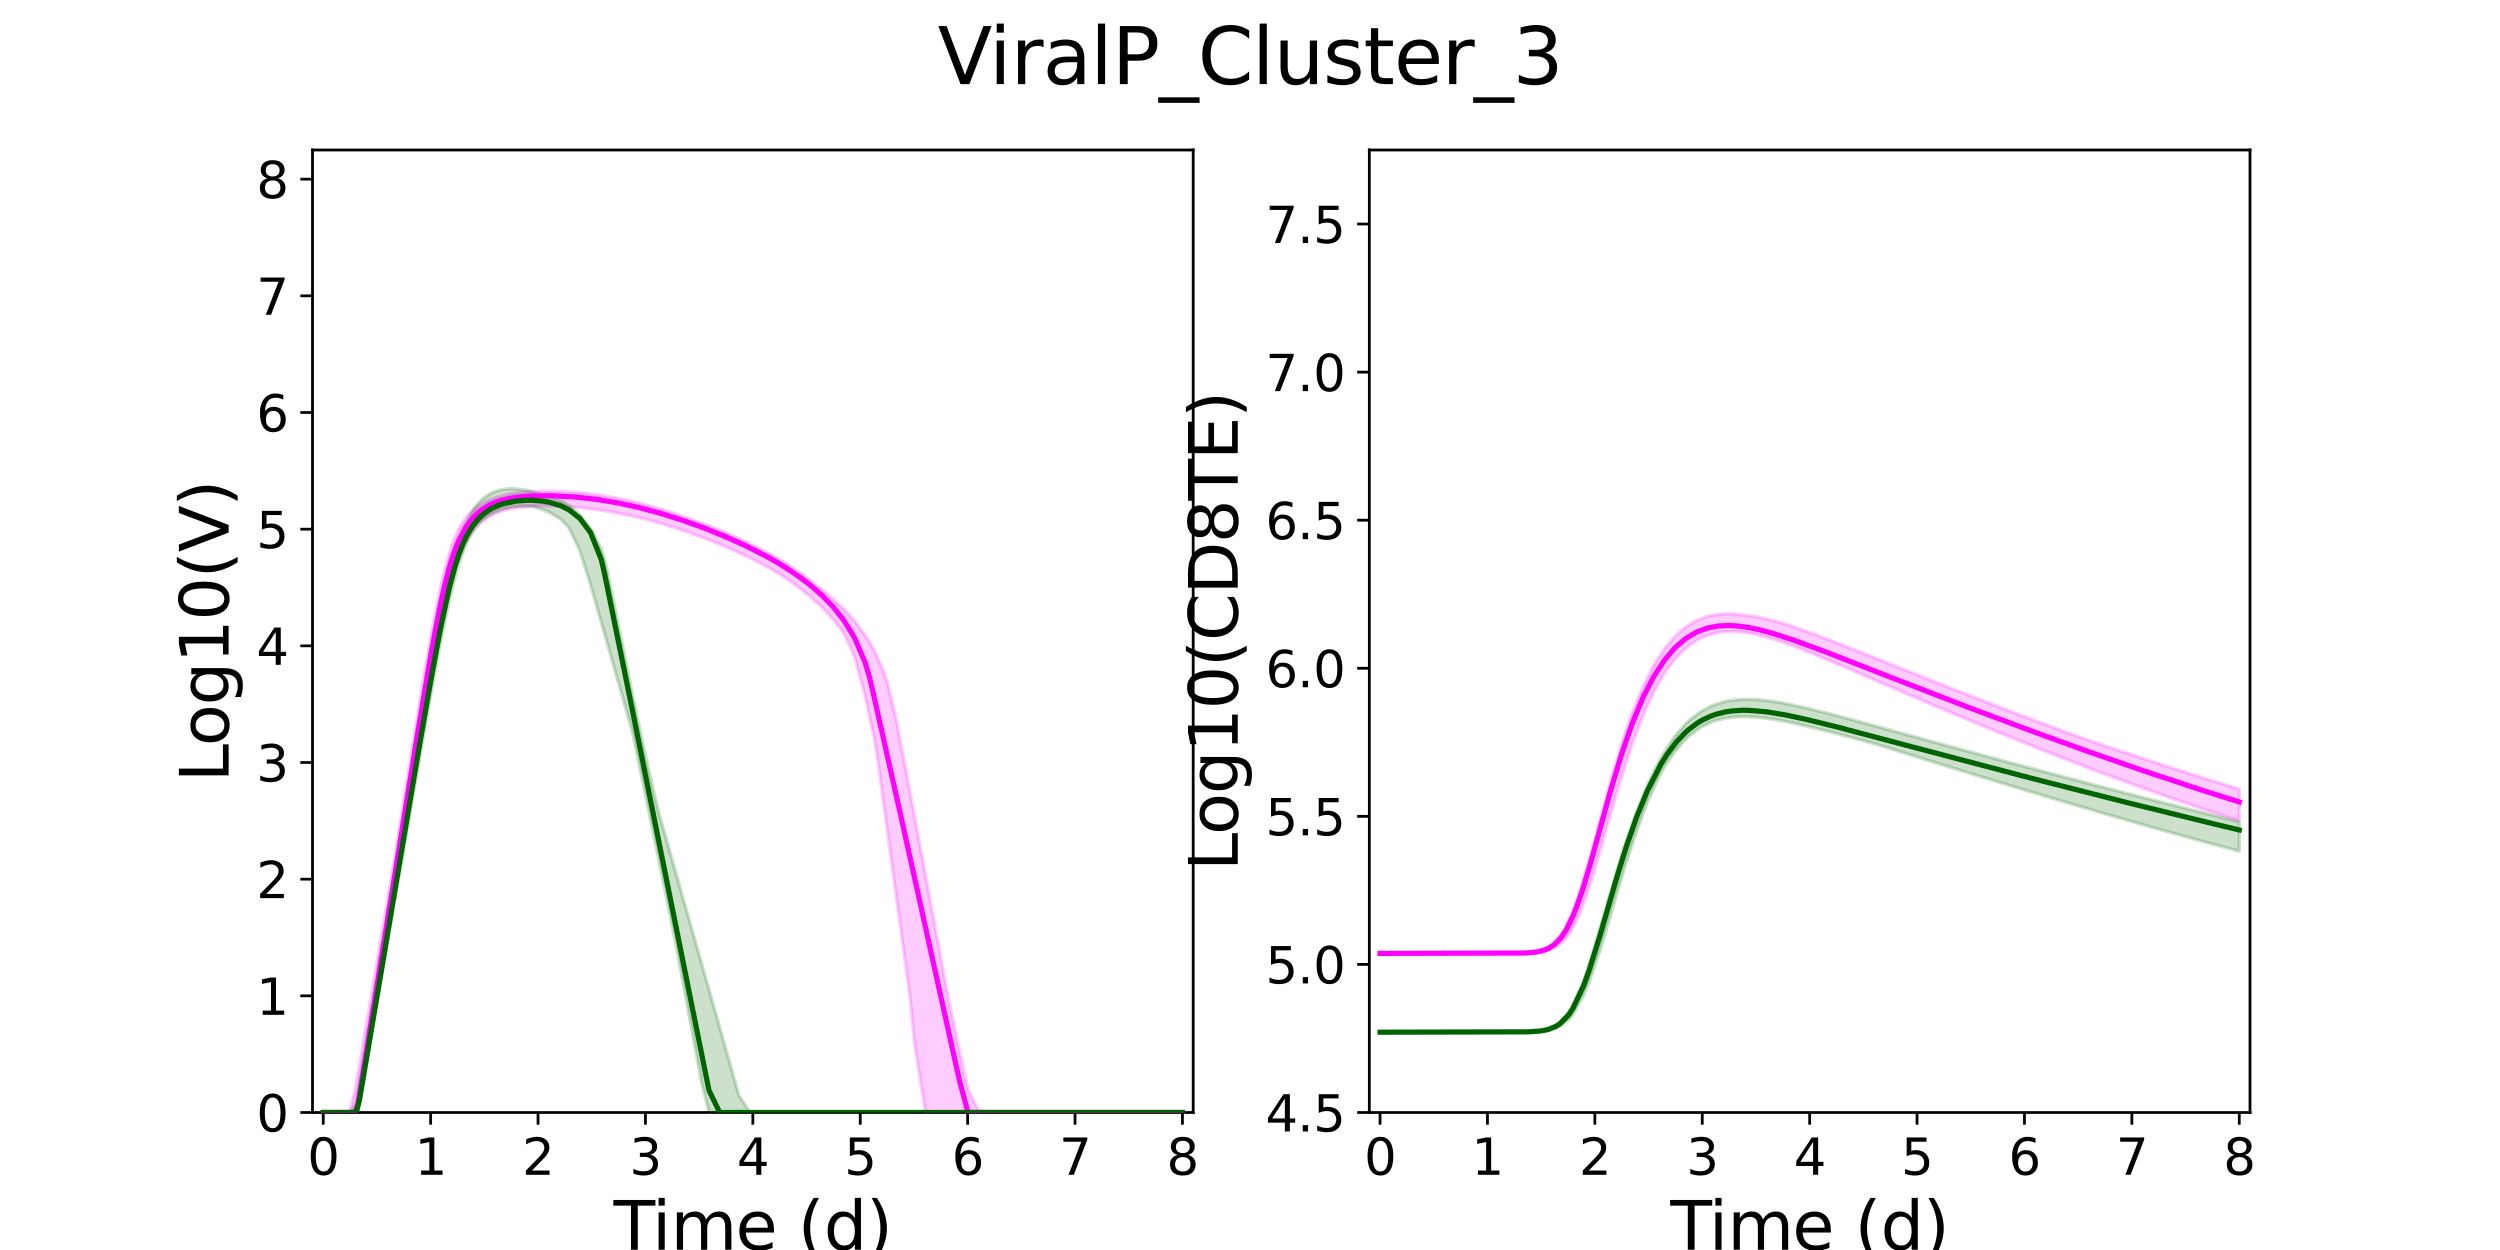 <?xml version="1.0" encoding="utf-8" standalone="no"?>
<!DOCTYPE svg PUBLIC "-//W3C//DTD SVG 1.1//EN"
  "http://www.w3.org/Graphics/SVG/1.1/DTD/svg11.dtd">
<svg xmlns:xlink="http://www.w3.org/1999/xlink" width="720pt" height="360pt" viewBox="0 0 720 360" xmlns="http://www.w3.org/2000/svg" version="1.1">
 <defs>
  <style type="text/css">*{stroke-linejoin: round; stroke-linecap: butt}</style>
 </defs>
 <g id="figure_1">
  <g id="patch_1">
   <path d="M 0 360 
L 720 360 
L 720 0 
L 0 0 
z
" style="fill: #ffffff"/>
  </g>
  <g id="axes_1">
   <g id="patch_2">
    <path d="M 90 320.4 
L 343.636 320.4 
L 343.636 43.2 
L 90 43.2 
z
" style="fill: #ffffff"/>
   </g>
   <g id="matplotlib.axis_1">
    <g id="xtick_1">
     <g id="line2d_1">
      <defs>
       <path id="m369f750adb" d="M 0 0 
L 0 3.5 
" style="stroke: #000000; stroke-width: 0.8"/>
      </defs>
      <g>
       <use xlink:href="#m369f750adb" x="93.093" y="320.4" style="stroke: #000000; stroke-width: 0.8"/>
      </g>
     </g>
     <g id="text_1">
      <!-- 0 -->
      <g transform="translate(88.512 338.342) scale(0.144 -0.144)">
       <defs>
        <path id="DejaVuSans-30" d="M 2034 4250 
Q 1547 4250 1301 3770 
Q 1056 3291 1056 2328 
Q 1056 1369 1301 889 
Q 1547 409 2034 409 
Q 2525 409 2770 889 
Q 3016 1369 3016 2328 
Q 3016 3291 2770 3770 
Q 2525 4250 2034 4250 
z
M 2034 4750 
Q 2819 4750 3233 4129 
Q 3647 3509 3647 2328 
Q 3647 1150 3233 529 
Q 2819 -91 2034 -91 
Q 1250 -91 836 529 
Q 422 1150 422 2328 
Q 422 3509 836 4129 
Q 1250 4750 2034 4750 
z
" transform="scale(0.016)"/>
       </defs>
       <use xlink:href="#DejaVuSans-30"/>
      </g>
     </g>
    </g>
    <g id="xtick_2">
     <g id="line2d_2">
      <g>
       <use xlink:href="#m369f750adb" x="124.024" y="320.4" style="stroke: #000000; stroke-width: 0.8"/>
      </g>
     </g>
     <g id="text_2">
      <!-- 1 -->
      <g transform="translate(119.443 338.342) scale(0.144 -0.144)">
       <defs>
        <path id="DejaVuSans-31" d="M 794 531 
L 1825 531 
L 1825 4091 
L 703 3866 
L 703 4441 
L 1819 4666 
L 2450 4666 
L 2450 531 
L 3481 531 
L 3481 0 
L 794 0 
L 794 531 
z
" transform="scale(0.016)"/>
       </defs>
       <use xlink:href="#DejaVuSans-31"/>
      </g>
     </g>
    </g>
    <g id="xtick_3">
     <g id="line2d_3">
      <g>
       <use xlink:href="#m369f750adb" x="154.956" y="320.4" style="stroke: #000000; stroke-width: 0.8"/>
      </g>
     </g>
     <g id="text_3">
      <!-- 2 -->
      <g transform="translate(150.375 338.342) scale(0.144 -0.144)">
       <defs>
        <path id="DejaVuSans-32" d="M 1228 531 
L 3431 531 
L 3431 0 
L 469 0 
L 469 531 
Q 828 903 1448 1529 
Q 2069 2156 2228 2338 
Q 2531 2678 2651 2914 
Q 2772 3150 2772 3378 
Q 2772 3750 2511 3984 
Q 2250 4219 1831 4219 
Q 1534 4219 1204 4116 
Q 875 4013 500 3803 
L 500 4441 
Q 881 4594 1212 4672 
Q 1544 4750 1819 4750 
Q 2544 4750 2975 4387 
Q 3406 4025 3406 3419 
Q 3406 3131 3298 2873 
Q 3191 2616 2906 2266 
Q 2828 2175 2409 1742 
Q 1991 1309 1228 531 
z
" transform="scale(0.016)"/>
       </defs>
       <use xlink:href="#DejaVuSans-32"/>
      </g>
     </g>
    </g>
    <g id="xtick_4">
     <g id="line2d_4">
      <g>
       <use xlink:href="#m369f750adb" x="185.887" y="320.4" style="stroke: #000000; stroke-width: 0.8"/>
      </g>
     </g>
     <g id="text_4">
      <!-- 3 -->
      <g transform="translate(181.306 338.342) scale(0.144 -0.144)">
       <defs>
        <path id="DejaVuSans-33" d="M 2597 2516 
Q 3050 2419 3304 2112 
Q 3559 1806 3559 1356 
Q 3559 666 3084 287 
Q 2609 -91 1734 -91 
Q 1441 -91 1130 -33 
Q 819 25 488 141 
L 488 750 
Q 750 597 1062 519 
Q 1375 441 1716 441 
Q 2309 441 2620 675 
Q 2931 909 2931 1356 
Q 2931 1769 2642 2001 
Q 2353 2234 1838 2234 
L 1294 2234 
L 1294 2753 
L 1863 2753 
Q 2328 2753 2575 2939 
Q 2822 3125 2822 3475 
Q 2822 3834 2567 4026 
Q 2313 4219 1838 4219 
Q 1578 4219 1281 4162 
Q 984 4106 628 3988 
L 628 4550 
Q 988 4650 1302 4700 
Q 1616 4750 1894 4750 
Q 2613 4750 3031 4423 
Q 3450 4097 3450 3541 
Q 3450 3153 3228 2886 
Q 3006 2619 2597 2516 
z
" transform="scale(0.016)"/>
       </defs>
       <use xlink:href="#DejaVuSans-33"/>
      </g>
     </g>
    </g>
    <g id="xtick_5">
     <g id="line2d_5">
      <g>
       <use xlink:href="#m369f750adb" x="216.818" y="320.4" style="stroke: #000000; stroke-width: 0.8"/>
      </g>
     </g>
     <g id="text_5">
      <!-- 4 -->
      <g transform="translate(212.237 338.342) scale(0.144 -0.144)">
       <defs>
        <path id="DejaVuSans-34" d="M 2419 4116 
L 825 1625 
L 2419 1625 
L 2419 4116 
z
M 2253 4666 
L 3047 4666 
L 3047 1625 
L 3713 1625 
L 3713 1100 
L 3047 1100 
L 3047 0 
L 2419 0 
L 2419 1100 
L 313 1100 
L 313 1709 
L 2253 4666 
z
" transform="scale(0.016)"/>
       </defs>
       <use xlink:href="#DejaVuSans-34"/>
      </g>
     </g>
    </g>
    <g id="xtick_6">
     <g id="line2d_6">
      <g>
       <use xlink:href="#m369f750adb" x="247.749" y="320.4" style="stroke: #000000; stroke-width: 0.8"/>
      </g>
     </g>
     <g id="text_6">
      <!-- 5 -->
      <g transform="translate(243.168 338.342) scale(0.144 -0.144)">
       <defs>
        <path id="DejaVuSans-35" d="M 691 4666 
L 3169 4666 
L 3169 4134 
L 1269 4134 
L 1269 2991 
Q 1406 3038 1543 3061 
Q 1681 3084 1819 3084 
Q 2600 3084 3056 2656 
Q 3513 2228 3513 1497 
Q 3513 744 3044 326 
Q 2575 -91 1722 -91 
Q 1428 -91 1123 -41 
Q 819 9 494 109 
L 494 744 
Q 775 591 1075 516 
Q 1375 441 1709 441 
Q 2250 441 2565 725 
Q 2881 1009 2881 1497 
Q 2881 1984 2565 2268 
Q 2250 2553 1709 2553 
Q 1456 2553 1204 2497 
Q 953 2441 691 2322 
L 691 4666 
z
" transform="scale(0.016)"/>
       </defs>
       <use xlink:href="#DejaVuSans-35"/>
      </g>
     </g>
    </g>
    <g id="xtick_7">
     <g id="line2d_7">
      <g>
       <use xlink:href="#m369f750adb" x="278.681" y="320.4" style="stroke: #000000; stroke-width: 0.8"/>
      </g>
     </g>
     <g id="text_7">
      <!-- 6 -->
      <g transform="translate(274.1 338.342) scale(0.144 -0.144)">
       <defs>
        <path id="DejaVuSans-36" d="M 2113 2584 
Q 1688 2584 1439 2293 
Q 1191 2003 1191 1497 
Q 1191 994 1439 701 
Q 1688 409 2113 409 
Q 2538 409 2786 701 
Q 3034 994 3034 1497 
Q 3034 2003 2786 2293 
Q 2538 2584 2113 2584 
z
M 3366 4563 
L 3366 3988 
Q 3128 4100 2886 4159 
Q 2644 4219 2406 4219 
Q 1781 4219 1451 3797 
Q 1122 3375 1075 2522 
Q 1259 2794 1537 2939 
Q 1816 3084 2150 3084 
Q 2853 3084 3261 2657 
Q 3669 2231 3669 1497 
Q 3669 778 3244 343 
Q 2819 -91 2113 -91 
Q 1303 -91 875 529 
Q 447 1150 447 2328 
Q 447 3434 972 4092 
Q 1497 4750 2381 4750 
Q 2619 4750 2861 4703 
Q 3103 4656 3366 4563 
z
" transform="scale(0.016)"/>
       </defs>
       <use xlink:href="#DejaVuSans-36"/>
      </g>
     </g>
    </g>
    <g id="xtick_8">
     <g id="line2d_8">
      <g>
       <use xlink:href="#m369f750adb" x="309.612" y="320.4" style="stroke: #000000; stroke-width: 0.8"/>
      </g>
     </g>
     <g id="text_8">
      <!-- 7 -->
      <g transform="translate(305.031 338.342) scale(0.144 -0.144)">
       <defs>
        <path id="DejaVuSans-37" d="M 525 4666 
L 3525 4666 
L 3525 4397 
L 1831 0 
L 1172 0 
L 2766 4134 
L 525 4134 
L 525 4666 
z
" transform="scale(0.016)"/>
       </defs>
       <use xlink:href="#DejaVuSans-37"/>
      </g>
     </g>
    </g>
    <g id="xtick_9">
     <g id="line2d_9">
      <g>
       <use xlink:href="#m369f750adb" x="340.543" y="320.4" style="stroke: #000000; stroke-width: 0.8"/>
      </g>
     </g>
     <g id="text_9">
      <!-- 8 -->
      <g transform="translate(335.962 338.342) scale(0.144 -0.144)">
       <defs>
        <path id="DejaVuSans-38" d="M 2034 2216 
Q 1584 2216 1326 1975 
Q 1069 1734 1069 1313 
Q 1069 891 1326 650 
Q 1584 409 2034 409 
Q 2484 409 2743 651 
Q 3003 894 3003 1313 
Q 3003 1734 2745 1975 
Q 2488 2216 2034 2216 
z
M 1403 2484 
Q 997 2584 770 2862 
Q 544 3141 544 3541 
Q 544 4100 942 4425 
Q 1341 4750 2034 4750 
Q 2731 4750 3128 4425 
Q 3525 4100 3525 3541 
Q 3525 3141 3298 2862 
Q 3072 2584 2669 2484 
Q 3125 2378 3379 2068 
Q 3634 1759 3634 1313 
Q 3634 634 3220 271 
Q 2806 -91 2034 -91 
Q 1263 -91 848 271 
Q 434 634 434 1313 
Q 434 1759 690 2068 
Q 947 2378 1403 2484 
z
M 1172 3481 
Q 1172 3119 1398 2916 
Q 1625 2713 2034 2713 
Q 2441 2713 2670 2916 
Q 2900 3119 2900 3481 
Q 2900 3844 2670 4047 
Q 2441 4250 2034 4250 
Q 1625 4250 1398 4047 
Q 1172 3844 1172 3481 
z
" transform="scale(0.016)"/>
       </defs>
       <use xlink:href="#DejaVuSans-38"/>
      </g>
     </g>
    </g>
    <g id="text_10">
     <!-- Time (d) -->
     <g transform="translate(176.693 359.925) scale(0.192 -0.192)">
      <defs>
       <path id="DejaVuSans-54" d="M -19 4666 
L 3928 4666 
L 3928 4134 
L 2272 4134 
L 2272 0 
L 1638 0 
L 1638 4134 
L -19 4134 
L -19 4666 
z
" transform="scale(0.016)"/>
       <path id="DejaVuSans-69" d="M 603 3500 
L 1178 3500 
L 1178 0 
L 603 0 
L 603 3500 
z
M 603 4863 
L 1178 4863 
L 1178 4134 
L 603 4134 
L 603 4863 
z
" transform="scale(0.016)"/>
       <path id="DejaVuSans-6d" d="M 3328 2828 
Q 3544 3216 3844 3400 
Q 4144 3584 4550 3584 
Q 5097 3584 5394 3201 
Q 5691 2819 5691 2113 
L 5691 0 
L 5113 0 
L 5113 2094 
Q 5113 2597 4934 2840 
Q 4756 3084 4391 3084 
Q 3944 3084 3684 2787 
Q 3425 2491 3425 1978 
L 3425 0 
L 2847 0 
L 2847 2094 
Q 2847 2600 2669 2842 
Q 2491 3084 2119 3084 
Q 1678 3084 1418 2786 
Q 1159 2488 1159 1978 
L 1159 0 
L 581 0 
L 581 3500 
L 1159 3500 
L 1159 2956 
Q 1356 3278 1631 3431 
Q 1906 3584 2284 3584 
Q 2666 3584 2933 3390 
Q 3200 3197 3328 2828 
z
" transform="scale(0.016)"/>
       <path id="DejaVuSans-65" d="M 3597 1894 
L 3597 1613 
L 953 1613 
Q 991 1019 1311 708 
Q 1631 397 2203 397 
Q 2534 397 2845 478 
Q 3156 559 3463 722 
L 3463 178 
Q 3153 47 2828 -22 
Q 2503 -91 2169 -91 
Q 1331 -91 842 396 
Q 353 884 353 1716 
Q 353 2575 817 3079 
Q 1281 3584 2069 3584 
Q 2775 3584 3186 3129 
Q 3597 2675 3597 1894 
z
M 3022 2063 
Q 3016 2534 2758 2815 
Q 2500 3097 2075 3097 
Q 1594 3097 1305 2825 
Q 1016 2553 972 2059 
L 3022 2063 
z
" transform="scale(0.016)"/>
       <path id="DejaVuSans-20" transform="scale(0.016)"/>
       <path id="DejaVuSans-28" d="M 1984 4856 
Q 1566 4138 1362 3434 
Q 1159 2731 1159 2009 
Q 1159 1288 1364 580 
Q 1569 -128 1984 -844 
L 1484 -844 
Q 1016 -109 783 600 
Q 550 1309 550 2009 
Q 550 2706 781 3412 
Q 1013 4119 1484 4856 
L 1984 4856 
z
" transform="scale(0.016)"/>
       <path id="DejaVuSans-64" d="M 2906 2969 
L 2906 4863 
L 3481 4863 
L 3481 0 
L 2906 0 
L 2906 525 
Q 2725 213 2448 61 
Q 2172 -91 1784 -91 
Q 1150 -91 751 415 
Q 353 922 353 1747 
Q 353 2572 751 3078 
Q 1150 3584 1784 3584 
Q 2172 3584 2448 3432 
Q 2725 3281 2906 2969 
z
M 947 1747 
Q 947 1113 1208 752 
Q 1469 391 1925 391 
Q 2381 391 2643 752 
Q 2906 1113 2906 1747 
Q 2906 2381 2643 2742 
Q 2381 3103 1925 3103 
Q 1469 3103 1208 2742 
Q 947 2381 947 1747 
z
" transform="scale(0.016)"/>
       <path id="DejaVuSans-29" d="M 513 4856 
L 1013 4856 
Q 1481 4119 1714 3412 
Q 1947 2706 1947 2009 
Q 1947 1309 1714 600 
Q 1481 -109 1013 -844 
L 513 -844 
Q 928 -128 1133 580 
Q 1338 1288 1338 2009 
Q 1338 2731 1133 3434 
Q 928 4138 513 4856 
z
" transform="scale(0.016)"/>
      </defs>
      <use xlink:href="#DejaVuSans-54"/>
      <use xlink:href="#DejaVuSans-69" x="57.959"/>
      <use xlink:href="#DejaVuSans-6d" x="85.742"/>
      <use xlink:href="#DejaVuSans-65" x="183.154"/>
      <use xlink:href="#DejaVuSans-20" x="244.678"/>
      <use xlink:href="#DejaVuSans-28" x="276.465"/>
      <use xlink:href="#DejaVuSans-64" x="315.479"/>
      <use xlink:href="#DejaVuSans-29" x="378.955"/>
     </g>
    </g>
   </g>
   <g id="matplotlib.axis_2">
    <g id="ytick_1">
     <g id="line2d_10">
      <defs>
       <path id="mca85842321" d="M 0 0 
L -3.5 0 
" style="stroke: #000000; stroke-width: 0.8"/>
      </defs>
      <g>
       <use xlink:href="#mca85842321" x="90" y="320.4" style="stroke: #000000; stroke-width: 0.8"/>
      </g>
     </g>
     <g id="text_11">
      <!-- 0 -->
      <g transform="translate(73.838 325.871) scale(0.144 -0.144)">
       <use xlink:href="#DejaVuSans-30"/>
      </g>
     </g>
    </g>
    <g id="ytick_2">
     <g id="line2d_11">
      <g>
       <use xlink:href="#mca85842321" x="90" y="286.8" style="stroke: #000000; stroke-width: 0.8"/>
      </g>
     </g>
     <g id="text_12">
      <!-- 1 -->
      <g transform="translate(73.838 292.271) scale(0.144 -0.144)">
       <use xlink:href="#DejaVuSans-31"/>
      </g>
     </g>
    </g>
    <g id="ytick_3">
     <g id="line2d_12">
      <g>
       <use xlink:href="#mca85842321" x="90" y="253.2" style="stroke: #000000; stroke-width: 0.8"/>
      </g>
     </g>
     <g id="text_13">
      <!-- 2 -->
      <g transform="translate(73.838 258.671) scale(0.144 -0.144)">
       <use xlink:href="#DejaVuSans-32"/>
      </g>
     </g>
    </g>
    <g id="ytick_4">
     <g id="line2d_13">
      <g>
       <use xlink:href="#mca85842321" x="90" y="219.6" style="stroke: #000000; stroke-width: 0.8"/>
      </g>
     </g>
     <g id="text_14">
      <!-- 3 -->
      <g transform="translate(73.838 225.071) scale(0.144 -0.144)">
       <use xlink:href="#DejaVuSans-33"/>
      </g>
     </g>
    </g>
    <g id="ytick_5">
     <g id="line2d_14">
      <g>
       <use xlink:href="#mca85842321" x="90" y="186" style="stroke: #000000; stroke-width: 0.8"/>
      </g>
     </g>
     <g id="text_15">
      <!-- 4 -->
      <g transform="translate(73.838 191.471) scale(0.144 -0.144)">
       <use xlink:href="#DejaVuSans-34"/>
      </g>
     </g>
    </g>
    <g id="ytick_6">
     <g id="line2d_15">
      <g>
       <use xlink:href="#mca85842321" x="90" y="152.4" style="stroke: #000000; stroke-width: 0.8"/>
      </g>
     </g>
     <g id="text_16">
      <!-- 5 -->
      <g transform="translate(73.838 157.871) scale(0.144 -0.144)">
       <use xlink:href="#DejaVuSans-35"/>
      </g>
     </g>
    </g>
    <g id="ytick_7">
     <g id="line2d_16">
      <g>
       <use xlink:href="#mca85842321" x="90" y="118.8" style="stroke: #000000; stroke-width: 0.8"/>
      </g>
     </g>
     <g id="text_17">
      <!-- 6 -->
      <g transform="translate(73.838 124.271) scale(0.144 -0.144)">
       <use xlink:href="#DejaVuSans-36"/>
      </g>
     </g>
    </g>
    <g id="ytick_8">
     <g id="line2d_17">
      <g>
       <use xlink:href="#mca85842321" x="90" y="85.2" style="stroke: #000000; stroke-width: 0.8"/>
      </g>
     </g>
     <g id="text_18">
      <!-- 7 -->
      <g transform="translate(73.838 90.671) scale(0.144 -0.144)">
       <use xlink:href="#DejaVuSans-37"/>
      </g>
     </g>
    </g>
    <g id="ytick_9">
     <g id="line2d_18">
      <g>
       <use xlink:href="#mca85842321" x="90" y="51.6" style="stroke: #000000; stroke-width: 0.8"/>
      </g>
     </g>
     <g id="text_19">
      <!-- 8 -->
      <g transform="translate(73.838 57.071) scale(0.144 -0.144)">
       <use xlink:href="#DejaVuSans-38"/>
      </g>
     </g>
    </g>
    <g id="text_20">
     <!-- Log10(V) -->
     <g transform="translate(65.845 225.224) rotate(-90) scale(0.192 -0.192)">
      <defs>
       <path id="DejaVuSans-4c" d="M 628 4666 
L 1259 4666 
L 1259 531 
L 3531 531 
L 3531 0 
L 628 0 
L 628 4666 
z
" transform="scale(0.016)"/>
       <path id="DejaVuSans-6f" d="M 1959 3097 
Q 1497 3097 1228 2736 
Q 959 2375 959 1747 
Q 959 1119 1226 758 
Q 1494 397 1959 397 
Q 2419 397 2687 759 
Q 2956 1122 2956 1747 
Q 2956 2369 2687 2733 
Q 2419 3097 1959 3097 
z
M 1959 3584 
Q 2709 3584 3137 3096 
Q 3566 2609 3566 1747 
Q 3566 888 3137 398 
Q 2709 -91 1959 -91 
Q 1206 -91 779 398 
Q 353 888 353 1747 
Q 353 2609 779 3096 
Q 1206 3584 1959 3584 
z
" transform="scale(0.016)"/>
       <path id="DejaVuSans-67" d="M 2906 1791 
Q 2906 2416 2648 2759 
Q 2391 3103 1925 3103 
Q 1463 3103 1205 2759 
Q 947 2416 947 1791 
Q 947 1169 1205 825 
Q 1463 481 1925 481 
Q 2391 481 2648 825 
Q 2906 1169 2906 1791 
z
M 3481 434 
Q 3481 -459 3084 -895 
Q 2688 -1331 1869 -1331 
Q 1566 -1331 1297 -1286 
Q 1028 -1241 775 -1147 
L 775 -588 
Q 1028 -725 1275 -790 
Q 1522 -856 1778 -856 
Q 2344 -856 2625 -561 
Q 2906 -266 2906 331 
L 2906 616 
Q 2728 306 2450 153 
Q 2172 0 1784 0 
Q 1141 0 747 490 
Q 353 981 353 1791 
Q 353 2603 747 3093 
Q 1141 3584 1784 3584 
Q 2172 3584 2450 3431 
Q 2728 3278 2906 2969 
L 2906 3500 
L 3481 3500 
L 3481 434 
z
" transform="scale(0.016)"/>
       <path id="DejaVuSans-56" d="M 1831 0 
L 50 4666 
L 709 4666 
L 2188 738 
L 3669 4666 
L 4325 4666 
L 2547 0 
L 1831 0 
z
" transform="scale(0.016)"/>
      </defs>
      <use xlink:href="#DejaVuSans-4c"/>
      <use xlink:href="#DejaVuSans-6f" x="53.963"/>
      <use xlink:href="#DejaVuSans-67" x="115.145"/>
      <use xlink:href="#DejaVuSans-31" x="178.621"/>
      <use xlink:href="#DejaVuSans-30" x="242.244"/>
      <use xlink:href="#DejaVuSans-28" x="305.867"/>
      <use xlink:href="#DejaVuSans-56" x="344.881"/>
      <use xlink:href="#DejaVuSans-29" x="413.289"/>
     </g>
    </g>
   </g>
   <g id="patch_3">
    <path d="M 90 320.4 
L 90 43.2 
" style="fill: none; stroke: #000000; stroke-width: 0.8; stroke-linejoin: miter; stroke-linecap: square"/>
   </g>
   <g id="patch_4">
    <path d="M 343.636 320.4 
L 343.636 43.2 
" style="fill: none; stroke: #000000; stroke-width: 0.8; stroke-linejoin: miter; stroke-linecap: square"/>
   </g>
   <g id="patch_5">
    <path d="M 90 320.4 
L 343.636 320.4 
" style="fill: none; stroke: #000000; stroke-width: 0.8; stroke-linejoin: miter; stroke-linecap: square"/>
   </g>
   <g id="patch_6">
    <path d="M 90 43.2 
L 343.636 43.2 
" style="fill: none; stroke: #000000; stroke-width: 0.8; stroke-linejoin: miter; stroke-linecap: square"/>
   </g>
   <g id="PolyCollection_1">
    <defs>
     <path id="m12039acd4e" d="M 93.093 -39.6 
L 93.093 -39.6 
L 93.099 -39.6 
L 93.156 -39.6 
L 93.732 -39.6 
L 94.12 -39.6 
L 95.331 -39.6 
L 95.924 -39.6 
L 97.588 -39.6 
L 98.288 -39.6 
L 99.783 -39.6 
L 100.602 -39.6 
L 102.16 -39.6 
L 103.06 -40.514 
L 104.56 -48.226 
L 105.523 -53.958 
L 106.997 -62.766 
L 107.996 -68.713 
L 109.429 -77.267 
L 110.447 -83.335 
L 112.005 -92.642 
L 112.989 -98.518 
L 114.314 -106.401 
L 115.331 -112.45 
L 116.763 -120.967 
L 117.768 -126.94 
L 119.11 -134.873 
L 120.134 -140.916 
L 121.579 -149.364 
L 122.602 -155.311 
L 124.167 -164.158 
L 125.188 -169.833 
L 126.585 -177.123 
L 127.645 -182.39 
L 129.152 -188.974 
L 130.258 -193.348 
L 131.403 -197.143 
L 132.338 -199.751 
L 133.272 -202.022 
L 134.047 -203.628 
L 134.823 -205.048 
L 135.598 -206.266 
L 136.373 -207.328 
L 137.148 -208.243 
L 137.387 -208.492 
L 137.857 -208.98 
L 138.477 -209.545 
L 139.409 -210.3 
L 140.4 -210.972 
L 141.797 -211.746 
L 143.193 -212.343 
L 144.965 -212.959 
L 146.736 -213.384 
L 148.899 -213.775 
L 151.2 -214.035 
L 153.689 -214.201 
L 156.566 -214.278 
L 159.49 -214.241 
L 162.583 -214.122 
L 165.677 -213.91 
L 168.77 -213.617 
L 171.863 -213.239 
L 174.956 -212.775 
L 178.049 -212.226 
L 181.142 -211.592 
L 184.235 -210.876 
L 187.328 -210.082 
L 190.422 -209.212 
L 193.515 -208.271 
L 196.608 -207.261 
L 199.701 -206.183 
L 202.794 -205.038 
L 205.887 -203.824 
L 208.98 -202.539 
L 212.073 -201.176 
L 215.167 -199.729 
L 218.26 -198.186 
L 221.353 -196.531 
L 224.446 -194.747 
L 227.539 -192.672 
L 230.632 -190.397 
L 233.725 -187.872 
L 236.818 -185.021 
L 239.912 -181.731 
L 243.005 -177.718 
L 246.098 -170.969 
L 249.191 -159.428 
L 249.81 -156.522 
L 250.428 -153.619 
L 250.789 -151.932 
L 250.822 -151.775 
L 250.836 -151.712 
L 250.862 -151.587 
L 250.866 -151.571 
L 250.872 -151.54 
L 250.873 -151.538 
L 250.874 -151.533 
L 250.876 -151.523 
L 250.876 -151.522 
L 250.877 -151.518 
L 250.877 -151.518 
L 250.877 -151.517 
L 250.878 -151.515 
L 250.878 -151.515 
L 250.878 -151.514 
L 250.878 -151.513 
L 250.878 -151.513 
L 250.878 -151.512 
L 250.878 -151.512 
L 250.879 -151.511 
L 250.881 -151.499 
L 250.907 -151.379 
L 251.162 -150.166 
L 252.093 -145.734 
L 252.682 -141.912 
L 254.535 -128.369 
L 255.45 -121.542 
L 258.104 -102.049 
L 259.287 -93.498 
L 262.037 -73.181 
L 263.468 -59.19 
L 266.561 -39.6 
L 268.196 -39.6 
L 271.289 -39.6 
L 273.199 -39.6 
L 276.292 -39.6 
L 278.788 -39.6 
L 281.881 -39.6 
L 284.974 -39.6 
L 288.067 -39.6 
L 291.16 -39.6 
L 294.253 -39.6 
L 297.347 -39.6 
L 300.44 -39.6 
L 303.533 -39.6 
L 306.626 -39.6 
L 309.719 -39.6 
L 312.812 -39.6 
L 315.905 -39.6 
L 318.998 -39.6 
L 322.092 -39.6 
L 325.185 -39.6 
L 328.278 -39.6 
L 331.371 -39.6 
L 334.464 -39.6 
L 337.557 -39.6 
L 340.543 -39.6 
L 340.543 -39.6 
L 340.543 -39.6 
L 337.557 -39.6 
L 334.464 -39.6 
L 331.371 -39.6 
L 328.278 -39.6 
L 325.185 -39.6 
L 322.092 -39.6 
L 318.998 -39.6 
L 315.905 -39.6 
L 312.812 -39.6 
L 309.719 -39.6 
L 306.626 -39.6 
L 303.533 -39.6 
L 300.44 -39.6 
L 297.347 -39.6 
L 294.253 -39.6 
L 291.16 -39.6 
L 288.067 -39.6 
L 284.974 -39.6 
L 281.881 -40.085 
L 278.788 -46.226 
L 276.292 -57.523 
L 273.199 -71.953 
L 271.289 -82.304 
L 268.196 -99.016 
L 266.561 -107.825 
L 263.468 -124.402 
L 262.037 -132.044 
L 259.287 -146.633 
L 258.104 -152.852 
L 255.45 -163.784 
L 254.535 -166.519 
L 252.682 -170.651 
L 252.093 -171.91 
L 251.162 -173.856 
L 250.907 -174.258 
L 250.881 -174.312 
L 250.879 -174.318 
L 250.878 -174.318 
L 250.878 -174.319 
L 250.878 -174.319 
L 250.878 -174.319 
L 250.878 -174.319 
L 250.878 -174.32 
L 250.878 -174.32 
L 250.877 -174.321 
L 250.877 -174.321 
L 250.877 -174.321 
L 250.876 -174.323 
L 250.876 -174.323 
L 250.874 -174.328 
L 250.873 -174.33 
L 250.872 -174.331 
L 250.866 -174.345 
L 250.862 -174.352 
L 250.836 -174.409 
L 250.822 -174.438 
L 250.789 -174.508 
L 250.428 -175.114 
L 249.81 -176.055 
L 249.191 -176.996 
L 246.098 -181.218 
L 243.005 -184.628 
L 239.912 -187.511 
L 236.818 -190.025 
L 233.725 -192.573 
L 230.632 -194.901 
L 227.539 -196.992 
L 224.446 -198.899 
L 221.353 -200.654 
L 218.26 -202.285 
L 215.167 -203.809 
L 212.073 -205.241 
L 208.98 -206.592 
L 205.887 -207.868 
L 202.794 -209.075 
L 199.701 -210.216 
L 196.608 -211.321 
L 193.515 -212.383 
L 190.422 -213.369 
L 187.328 -214.277 
L 184.235 -215.104 
L 181.142 -215.846 
L 178.049 -216.5 
L 174.956 -217.065 
L 171.863 -217.538 
L 168.77 -217.922 
L 165.677 -218.216 
L 162.583 -218.427 
L 159.49 -218.539 
L 156.566 -218.569 
L 153.689 -218.481 
L 151.2 -218.319 
L 148.899 -218.092 
L 146.736 -217.76 
L 144.965 -217.377 
L 143.193 -216.858 
L 141.797 -216.332 
L 140.4 -215.74 
L 139.409 -215.237 
L 138.477 -214.753 
L 137.857 -214.364 
L 137.387 -214.045 
L 137.148 -213.861 
L 136.373 -213.231 
L 135.598 -212.502 
L 134.823 -211.662 
L 134.047 -210.685 
L 133.272 -209.557 
L 132.338 -207.945 
L 131.403 -206.024 
L 130.258 -203.142 
L 129.152 -199.761 
L 127.645 -194.086 
L 126.585 -189.453 
L 125.188 -182.498 
L 124.167 -177.019 
L 122.602 -168.031 
L 121.579 -161.971 
L 120.134 -153.171 
L 119.11 -146.881 
L 117.768 -138.548 
L 116.763 -132.299 
L 115.331 -123.324 
L 114.314 -116.969 
L 112.989 -108.741 
L 112.005 -102.973 
L 110.447 -93.823 
L 109.429 -87.852 
L 107.996 -79.424 
L 106.997 -73.572 
L 105.523 -64.894 
L 104.56 -59.253 
L 103.06 -50.418 
L 102.16 -45.463 
L 100.602 -39.621 
L 99.783 -39.6 
L 98.288 -39.6 
L 97.588 -39.6 
L 95.924 -39.6 
L 95.331 -39.6 
L 94.12 -39.6 
L 93.732 -39.6 
L 93.156 -39.6 
L 93.099 -39.6 
L 93.093 -39.6 
z
" style="stroke: #ff00ff; stroke-opacity: 0.2"/>
    </defs>
    <g clip-path="url(#p6bb395725e)">
     <use xlink:href="#m12039acd4e" x="0" y="360" style="fill: #ff00ff; fill-opacity: 0.2; stroke: #ff00ff; stroke-opacity: 0.2"/>
    </g>
   </g>
   <g id="PolyCollection_2">
    <defs>
     <path id="m9815396173" d="M 93.093 -39.6 
L 93.093 -39.6 
L 93.099 -39.6 
L 93.156 -39.6 
L 93.731 -39.6 
L 94.131 -39.6 
L 95.349 -39.6 
L 95.971 -39.6 
L 97.919 -39.6 
L 98.616 -39.6 
L 100.1 -39.6 
L 100.942 -39.6 
L 102.61 -39.6 
L 103.537 -42.165 
L 105.112 -51.136 
L 106.116 -56.969 
L 107.678 -66.069 
L 108.722 -72.072 
L 110.23 -80.773 
L 111.297 -86.907 
L 112.939 -96.394 
L 113.969 -102.319 
L 115.357 -110.299 
L 116.421 -116.407 
L 117.922 -125.034 
L 118.973 -131.058 
L 120.379 -139.083 
L 121.45 -145.174 
L 122.965 -153.707 
L 124.037 -159.683 
L 125.679 -168.6 
L 126.752 -174.266 
L 128.222 -181.526 
L 129.335 -186.681 
L 130.916 -193.08 
L 132.08 -197.231 
L 133.25 -200.72 
L 134.215 -203.209 
L 135.18 -205.244 
L 136.018 -206.672 
L 136.856 -207.888 
L 137.595 -208.823 
L 138.334 -209.632 
L 139.073 -210.338 
L 139.873 -210.998 
L 140.798 -211.657 
L 141.723 -212.203 
L 143.803 -213.127 
L 144.908 -213.468 
L 147.3 -213.977 
L 148.623 -214.159 
L 151.7 -214.248 
L 153.279 -214.195 
L 156.373 -213.186 
L 158.36 -212.374 
L 161.454 -210.494 
L 163.915 -207.909 
L 167.009 -201.368 
L 170.102 -191.508 
L 173.195 -180.687 
L 173.814 -178.518 
L 173.838 -178.433 
L 173.888 -178.261 
L 173.93 -178.113 
L 173.932 -178.107 
L 173.932 -178.107 
L 173.933 -178.104 
L 173.934 -178.099 
L 173.934 -178.099 
L 173.935 -178.098 
L 173.935 -178.096 
L 173.936 -178.093 
L 173.939 -178.081 
L 173.948 -178.051 
L 173.982 -177.933 
L 174.151 -177.348 
L 175.128 -173.939 
L 175.656 -172.069 
L 177.566 -165.299 
L 178.374 -162.461 
L 181.072 -152.976 
L 182.109 -149.299 
L 184.612 -137.3 
L 185.884 -131.059 
L 188.429 -118.678 
L 189.905 -111.427 
L 192.674 -97.89 
L 194.305 -89.859 
L 197.226 -74.146 
L 199.015 -64.696 
L 202.108 -48.015 
L 204.181 -39.6 
L 207.274 -39.6 
L 209.719 -39.6 
L 212.812 -39.6 
L 215.905 -39.6 
L 218.998 -39.6 
L 222.091 -39.6 
L 225.185 -39.6 
L 228.278 -39.6 
L 231.371 -39.6 
L 234.464 -39.6 
L 237.557 -39.6 
L 240.65 -39.6 
L 243.743 -39.6 
L 246.836 -39.6 
L 249.93 -39.6 
L 253.023 -39.6 
L 256.116 -39.6 
L 259.209 -39.6 
L 262.302 -39.6 
L 265.395 -39.6 
L 268.488 -39.6 
L 271.581 -39.6 
L 274.675 -39.6 
L 277.768 -39.6 
L 280.861 -39.6 
L 283.954 -39.6 
L 287.047 -39.6 
L 290.14 -39.6 
L 293.233 -39.6 
L 296.326 -39.6 
L 299.42 -39.6 
L 302.513 -39.6 
L 305.606 -39.6 
L 308.699 -39.6 
L 311.792 -39.6 
L 314.885 -39.6 
L 317.978 -39.6 
L 321.071 -39.6 
L 324.165 -39.6 
L 327.258 -39.6 
L 330.351 -39.6 
L 333.444 -39.6 
L 336.537 -39.6 
L 339.63 -39.6 
L 340.543 -39.6 
L 340.543 -39.6 
L 340.543 -39.6 
L 339.63 -39.6 
L 336.537 -39.6 
L 333.444 -39.6 
L 330.351 -39.6 
L 327.258 -39.6 
L 324.165 -39.6 
L 321.071 -39.6 
L 317.978 -39.6 
L 314.885 -39.6 
L 311.792 -39.6 
L 308.699 -39.6 
L 305.606 -39.6 
L 302.513 -39.6 
L 299.42 -39.6 
L 296.326 -39.6 
L 293.233 -39.6 
L 290.14 -39.6 
L 287.047 -39.6 
L 283.954 -39.6 
L 280.861 -39.6 
L 277.768 -39.6 
L 274.675 -39.6 
L 271.581 -39.6 
L 268.488 -39.6 
L 265.395 -39.6 
L 262.302 -39.6 
L 259.209 -39.6 
L 256.116 -39.6 
L 253.023 -39.6 
L 249.93 -39.6 
L 246.836 -39.6 
L 243.743 -39.6 
L 240.65 -39.6 
L 237.557 -39.6 
L 234.464 -39.6 
L 231.371 -39.6 
L 228.278 -39.6 
L 225.185 -39.6 
L 222.091 -39.6 
L 218.998 -39.6 
L 215.905 -39.786 
L 212.812 -44.487 
L 209.719 -55.432 
L 207.274 -64.082 
L 204.181 -75.028 
L 202.108 -82.315 
L 199.015 -93.232 
L 197.226 -99.532 
L 194.305 -109.814 
L 192.674 -115.584 
L 189.905 -125.289 
L 188.429 -131.323 
L 185.884 -142.523 
L 184.612 -148.343 
L 182.109 -160.316 
L 181.072 -165.458 
L 178.374 -178.814 
L 177.566 -182.787 
L 175.656 -192.168 
L 175.128 -194.75 
L 174.151 -198.882 
L 173.982 -199.476 
L 173.948 -199.589 
L 173.939 -199.619 
L 173.936 -199.63 
L 173.935 -199.633 
L 173.935 -199.634 
L 173.934 -199.636 
L 173.934 -199.636 
L 173.933 -199.641 
L 173.932 -199.643 
L 173.932 -199.643 
L 173.93 -199.649 
L 173.888 -199.791 
L 173.838 -199.956 
L 173.814 -200.039 
L 173.195 -201.879 
L 170.102 -207.762 
L 167.009 -211.744 
L 163.915 -214.461 
L 161.454 -215.816 
L 158.36 -217.029 
L 156.373 -217.484 
L 153.279 -218.415 
L 151.7 -218.825 
L 148.623 -219.214 
L 147.3 -219.281 
L 144.908 -219.079 
L 143.803 -218.839 
L 141.723 -218.089 
L 140.798 -217.599 
L 139.873 -216.996 
L 139.073 -216.361 
L 138.334 -215.671 
L 137.595 -214.866 
L 136.856 -213.924 
L 136.018 -212.689 
L 135.18 -211.225 
L 134.215 -209.252 
L 133.25 -206.882 
L 132.08 -203.513 
L 130.916 -199.489 
L 129.335 -193.194 
L 128.222 -188.1 
L 126.752 -181.076 
L 125.679 -175.575 
L 124.037 -166.543 
L 122.965 -160.464 
L 121.45 -151.631 
L 120.379 -145.496 
L 118.973 -137.399 
L 117.922 -131.328 
L 116.421 -122.621 
L 115.357 -116.462 
L 113.969 -108.408 
L 112.939 -102.438 
L 111.297 -92.862 
L 110.23 -86.677 
L 108.722 -77.893 
L 107.678 -71.841 
L 106.116 -62.735 
L 105.112 -56.919 
L 103.537 -47.733 
L 102.61 -42.434 
L 100.942 -39.606 
L 100.1 -39.6 
L 98.616 -39.6 
L 97.919 -39.6 
L 95.971 -39.6 
L 95.349 -39.6 
L 94.131 -39.6 
L 93.731 -39.6 
L 93.156 -39.6 
L 93.099 -39.6 
L 93.093 -39.6 
z
" style="stroke: #006400; stroke-opacity: 0.2"/>
    </defs>
    <g clip-path="url(#p6bb395725e)">
     <use xlink:href="#m9815396173" x="0" y="360" style="fill: #006400; fill-opacity: 0.2; stroke: #006400; stroke-opacity: 0.2"/>
    </g>
   </g>
   <g id="line2d_19">
    <path d="M 93.093 320.4 
L 102.16 320.4 
L 103.06 318.109 
L 120.134 212.151 
L 124.167 188.231 
L 126.585 175.434 
L 127.645 170.501 
L 129.152 164.411 
L 130.258 160.668 
L 131.403 157.426 
L 132.338 155.211 
L 134.047 151.993 
L 135.598 149.803 
L 137.387 147.906 
L 138.477 146.999 
L 140.4 145.747 
L 141.797 145.054 
L 143.193 144.5 
L 144.965 143.957 
L 146.736 143.553 
L 148.899 143.202 
L 151.2 142.958 
L 153.689 142.809 
L 159.49 142.785 
L 165.677 143.134 
L 171.863 143.825 
L 178.049 144.857 
L 184.235 146.222 
L 190.422 147.895 
L 196.608 149.85 
L 202.794 152.072 
L 208.98 154.567 
L 215.167 157.372 
L 221.353 160.566 
L 224.446 162.351 
L 227.539 164.294 
L 230.632 166.434 
L 233.725 168.826 
L 236.818 171.552 
L 239.912 174.743 
L 243.005 178.623 
L 246.098 183.643 
L 249.191 190.903 
L 250.428 195.092 
L 252.093 202.285 
L 259.287 234.293 
L 276.292 311.076 
L 278.788 320.4 
L 340.543 320.4 
L 340.543 320.4 
" clip-path="url(#p6bb395725e)" style="fill: none; stroke: #ff00ff; stroke-width: 1.5; stroke-linecap: square"/>
   </g>
   <g id="line2d_20">
    <path d="M 93.093 320.4 
L 102.61 320.4 
L 103.537 316.695 
L 120.379 217.138 
L 124.037 196.126 
L 126.752 181.505 
L 129.335 169.482 
L 130.916 163.491 
L 132.08 159.829 
L 133.25 156.769 
L 134.215 154.664 
L 136.018 151.582 
L 137.595 149.593 
L 139.073 148.171 
L 140.798 146.915 
L 141.723 146.382 
L 143.803 145.455 
L 144.908 145.088 
L 148.623 144.313 
L 151.7 144.079 
L 153.279 144.081 
L 156.373 144.329 
L 158.36 144.685 
L 161.454 145.639 
L 163.915 146.869 
L 167.009 149.308 
L 170.102 153.423 
L 173.195 161.255 
L 174.151 165.421 
L 182.109 204.459 
L 204.181 314.015 
L 207.274 320.4 
L 340.543 320.4 
L 340.543 320.4 
" clip-path="url(#p6bb395725e)" style="fill: none; stroke: #006400; stroke-width: 1.5; stroke-linecap: square"/>
   </g>
  </g>
  <g id="axes_2">
   <g id="patch_7">
    <path d="M 394.364 320.4 
L 648 320.4 
L 648 43.2 
L 394.364 43.2 
z
" style="fill: #ffffff"/>
   </g>
   <g id="matplotlib.axis_3">
    <g id="xtick_10">
     <g id="line2d_21">
      <g>
       <use xlink:href="#m369f750adb" x="397.457" y="320.4" style="stroke: #000000; stroke-width: 0.8"/>
      </g>
     </g>
     <g id="text_21">
      <!-- 0 -->
      <g transform="translate(392.876 338.342) scale(0.144 -0.144)">
       <use xlink:href="#DejaVuSans-30"/>
      </g>
     </g>
    </g>
    <g id="xtick_11">
     <g id="line2d_22">
      <g>
       <use xlink:href="#m369f750adb" x="428.388" y="320.4" style="stroke: #000000; stroke-width: 0.8"/>
      </g>
     </g>
     <g id="text_22">
      <!-- 1 -->
      <g transform="translate(423.807 338.342) scale(0.144 -0.144)">
       <use xlink:href="#DejaVuSans-31"/>
      </g>
     </g>
    </g>
    <g id="xtick_12">
     <g id="line2d_23">
      <g>
       <use xlink:href="#m369f750adb" x="459.319" y="320.4" style="stroke: #000000; stroke-width: 0.8"/>
      </g>
     </g>
     <g id="text_23">
      <!-- 2 -->
      <g transform="translate(454.738 338.342) scale(0.144 -0.144)">
       <use xlink:href="#DejaVuSans-32"/>
      </g>
     </g>
    </g>
    <g id="xtick_13">
     <g id="line2d_24">
      <g>
       <use xlink:href="#m369f750adb" x="490.251" y="320.4" style="stroke: #000000; stroke-width: 0.8"/>
      </g>
     </g>
     <g id="text_24">
      <!-- 3 -->
      <g transform="translate(485.67 338.342) scale(0.144 -0.144)">
       <use xlink:href="#DejaVuSans-33"/>
      </g>
     </g>
    </g>
    <g id="xtick_14">
     <g id="line2d_25">
      <g>
       <use xlink:href="#m369f750adb" x="521.182" y="320.4" style="stroke: #000000; stroke-width: 0.8"/>
      </g>
     </g>
     <g id="text_25">
      <!-- 4 -->
      <g transform="translate(516.601 338.342) scale(0.144 -0.144)">
       <use xlink:href="#DejaVuSans-34"/>
      </g>
     </g>
    </g>
    <g id="xtick_15">
     <g id="line2d_26">
      <g>
       <use xlink:href="#m369f750adb" x="552.113" y="320.4" style="stroke: #000000; stroke-width: 0.8"/>
      </g>
     </g>
     <g id="text_26">
      <!-- 5 -->
      <g transform="translate(547.532 338.342) scale(0.144 -0.144)">
       <use xlink:href="#DejaVuSans-35"/>
      </g>
     </g>
    </g>
    <g id="xtick_16">
     <g id="line2d_27">
      <g>
       <use xlink:href="#m369f750adb" x="583.044" y="320.4" style="stroke: #000000; stroke-width: 0.8"/>
      </g>
     </g>
     <g id="text_27">
      <!-- 6 -->
      <g transform="translate(578.463 338.342) scale(0.144 -0.144)">
       <use xlink:href="#DejaVuSans-36"/>
      </g>
     </g>
    </g>
    <g id="xtick_17">
     <g id="line2d_28">
      <g>
       <use xlink:href="#m369f750adb" x="613.976" y="320.4" style="stroke: #000000; stroke-width: 0.8"/>
      </g>
     </g>
     <g id="text_28">
      <!-- 7 -->
      <g transform="translate(609.395 338.342) scale(0.144 -0.144)">
       <use xlink:href="#DejaVuSans-37"/>
      </g>
     </g>
    </g>
    <g id="xtick_18">
     <g id="line2d_29">
      <g>
       <use xlink:href="#m369f750adb" x="644.907" y="320.4" style="stroke: #000000; stroke-width: 0.8"/>
      </g>
     </g>
     <g id="text_29">
      <!-- 8 -->
      <g transform="translate(640.326 338.342) scale(0.144 -0.144)">
       <use xlink:href="#DejaVuSans-38"/>
      </g>
     </g>
    </g>
    <g id="text_30">
     <!-- Time (d) -->
     <g transform="translate(481.057 359.925) scale(0.192 -0.192)">
      <use xlink:href="#DejaVuSans-54"/>
      <use xlink:href="#DejaVuSans-69" x="57.959"/>
      <use xlink:href="#DejaVuSans-6d" x="85.742"/>
      <use xlink:href="#DejaVuSans-65" x="183.154"/>
      <use xlink:href="#DejaVuSans-20" x="244.678"/>
      <use xlink:href="#DejaVuSans-28" x="276.465"/>
      <use xlink:href="#DejaVuSans-64" x="315.479"/>
      <use xlink:href="#DejaVuSans-29" x="378.955"/>
     </g>
    </g>
   </g>
   <g id="matplotlib.axis_4">
    <g id="ytick_10">
     <g id="line2d_30">
      <g>
       <use xlink:href="#mca85842321" x="394.364" y="320.4" style="stroke: #000000; stroke-width: 0.8"/>
      </g>
     </g>
     <g id="text_31">
      <!-- 4.5 -->
      <g transform="translate(364.463 325.871) scale(0.144 -0.144)">
       <defs>
        <path id="DejaVuSans-2e" d="M 684 794 
L 1344 794 
L 1344 0 
L 684 0 
L 684 794 
z
" transform="scale(0.016)"/>
       </defs>
       <use xlink:href="#DejaVuSans-34"/>
       <use xlink:href="#DejaVuSans-2e" x="63.623"/>
       <use xlink:href="#DejaVuSans-35" x="95.41"/>
      </g>
     </g>
    </g>
    <g id="ytick_11">
     <g id="line2d_31">
      <g>
       <use xlink:href="#mca85842321" x="394.364" y="277.754" style="stroke: #000000; stroke-width: 0.8"/>
      </g>
     </g>
     <g id="text_32">
      <!-- 5.0 -->
      <g transform="translate(364.463 283.225) scale(0.144 -0.144)">
       <use xlink:href="#DejaVuSans-35"/>
       <use xlink:href="#DejaVuSans-2e" x="63.623"/>
       <use xlink:href="#DejaVuSans-30" x="95.41"/>
      </g>
     </g>
    </g>
    <g id="ytick_12">
     <g id="line2d_32">
      <g>
       <use xlink:href="#mca85842321" x="394.364" y="235.108" style="stroke: #000000; stroke-width: 0.8"/>
      </g>
     </g>
     <g id="text_33">
      <!-- 5.5 -->
      <g transform="translate(364.463 240.579) scale(0.144 -0.144)">
       <use xlink:href="#DejaVuSans-35"/>
       <use xlink:href="#DejaVuSans-2e" x="63.623"/>
       <use xlink:href="#DejaVuSans-35" x="95.41"/>
      </g>
     </g>
    </g>
    <g id="ytick_13">
     <g id="line2d_33">
      <g>
       <use xlink:href="#mca85842321" x="394.364" y="192.462" style="stroke: #000000; stroke-width: 0.8"/>
      </g>
     </g>
     <g id="text_34">
      <!-- 6.0 -->
      <g transform="translate(364.463 197.932) scale(0.144 -0.144)">
       <use xlink:href="#DejaVuSans-36"/>
       <use xlink:href="#DejaVuSans-2e" x="63.623"/>
       <use xlink:href="#DejaVuSans-30" x="95.41"/>
      </g>
     </g>
    </g>
    <g id="ytick_14">
     <g id="line2d_34">
      <g>
       <use xlink:href="#mca85842321" x="394.364" y="149.815" style="stroke: #000000; stroke-width: 0.8"/>
      </g>
     </g>
     <g id="text_35">
      <!-- 6.5 -->
      <g transform="translate(364.463 155.286) scale(0.144 -0.144)">
       <use xlink:href="#DejaVuSans-36"/>
       <use xlink:href="#DejaVuSans-2e" x="63.623"/>
       <use xlink:href="#DejaVuSans-35" x="95.41"/>
      </g>
     </g>
    </g>
    <g id="ytick_15">
     <g id="line2d_35">
      <g>
       <use xlink:href="#mca85842321" x="394.364" y="107.169" style="stroke: #000000; stroke-width: 0.8"/>
      </g>
     </g>
     <g id="text_36">
      <!-- 7.0 -->
      <g transform="translate(364.463 112.64) scale(0.144 -0.144)">
       <use xlink:href="#DejaVuSans-37"/>
       <use xlink:href="#DejaVuSans-2e" x="63.623"/>
       <use xlink:href="#DejaVuSans-30" x="95.41"/>
      </g>
     </g>
    </g>
    <g id="ytick_16">
     <g id="line2d_36">
      <g>
       <use xlink:href="#mca85842321" x="394.364" y="64.523" style="stroke: #000000; stroke-width: 0.8"/>
      </g>
     </g>
     <g id="text_37">
      <!-- 7.5 -->
      <g transform="translate(364.463 69.994) scale(0.144 -0.144)">
       <use xlink:href="#DejaVuSans-37"/>
       <use xlink:href="#DejaVuSans-2e" x="63.623"/>
       <use xlink:href="#DejaVuSans-35" x="95.41"/>
      </g>
     </g>
    </g>
    <g id="text_38">
     <!-- Log10(CD8TE) -->
     <g transform="translate(356.47 250.79) rotate(-90) scale(0.192 -0.192)">
      <defs>
       <path id="DejaVuSans-43" d="M 4122 4306 
L 4122 3641 
Q 3803 3938 3442 4084 
Q 3081 4231 2675 4231 
Q 1875 4231 1450 3742 
Q 1025 3253 1025 2328 
Q 1025 1406 1450 917 
Q 1875 428 2675 428 
Q 3081 428 3442 575 
Q 3803 722 4122 1019 
L 4122 359 
Q 3791 134 3420 21 
Q 3050 -91 2638 -91 
Q 1578 -91 968 557 
Q 359 1206 359 2328 
Q 359 3453 968 4101 
Q 1578 4750 2638 4750 
Q 3056 4750 3426 4639 
Q 3797 4528 4122 4306 
z
" transform="scale(0.016)"/>
       <path id="DejaVuSans-44" d="M 1259 4147 
L 1259 519 
L 2022 519 
Q 2988 519 3436 956 
Q 3884 1394 3884 2338 
Q 3884 3275 3436 3711 
Q 2988 4147 2022 4147 
L 1259 4147 
z
M 628 4666 
L 1925 4666 
Q 3281 4666 3915 4102 
Q 4550 3538 4550 2338 
Q 4550 1131 3912 565 
Q 3275 0 1925 0 
L 628 0 
L 628 4666 
z
" transform="scale(0.016)"/>
       <path id="DejaVuSans-45" d="M 628 4666 
L 3578 4666 
L 3578 4134 
L 1259 4134 
L 1259 2753 
L 3481 2753 
L 3481 2222 
L 1259 2222 
L 1259 531 
L 3634 531 
L 3634 0 
L 628 0 
L 628 4666 
z
" transform="scale(0.016)"/>
      </defs>
      <use xlink:href="#DejaVuSans-4c"/>
      <use xlink:href="#DejaVuSans-6f" x="53.963"/>
      <use xlink:href="#DejaVuSans-67" x="115.145"/>
      <use xlink:href="#DejaVuSans-31" x="178.621"/>
      <use xlink:href="#DejaVuSans-30" x="242.244"/>
      <use xlink:href="#DejaVuSans-28" x="305.867"/>
      <use xlink:href="#DejaVuSans-43" x="344.881"/>
      <use xlink:href="#DejaVuSans-44" x="414.705"/>
      <use xlink:href="#DejaVuSans-38" x="491.707"/>
      <use xlink:href="#DejaVuSans-54" x="555.33"/>
      <use xlink:href="#DejaVuSans-45" x="616.414"/>
      <use xlink:href="#DejaVuSans-29" x="679.598"/>
     </g>
    </g>
   </g>
   <g id="patch_8">
    <path d="M 394.364 320.4 
L 394.364 43.2 
" style="fill: none; stroke: #000000; stroke-width: 0.8; stroke-linejoin: miter; stroke-linecap: square"/>
   </g>
   <g id="patch_9">
    <path d="M 648 320.4 
L 648 43.2 
" style="fill: none; stroke: #000000; stroke-width: 0.8; stroke-linejoin: miter; stroke-linecap: square"/>
   </g>
   <g id="patch_10">
    <path d="M 394.364 320.4 
L 648 320.4 
" style="fill: none; stroke: #000000; stroke-width: 0.8; stroke-linejoin: miter; stroke-linecap: square"/>
   </g>
   <g id="patch_11">
    <path d="M 394.364 43.2 
L 648 43.2 
" style="fill: none; stroke: #000000; stroke-width: 0.8; stroke-linejoin: miter; stroke-linecap: square"/>
   </g>
   <g id="PolyCollection_3">
    <defs>
     <path id="mc1f1c3f664" d="M 397.457 -85.419 
L 397.457 -85.419 
L 397.463 -85.419 
L 397.52 -85.419 
L 398.095 -85.419 
L 398.483 -85.419 
L 399.694 -85.419 
L 400.287 -85.419 
L 401.952 -85.419 
L 402.652 -85.419 
L 404.147 -85.419 
L 404.965 -85.419 
L 406.523 -85.419 
L 407.424 -85.419 
L 408.924 -85.419 
L 409.887 -85.419 
L 411.361 -85.419 
L 412.359 -85.419 
L 413.793 -85.419 
L 414.811 -85.419 
L 416.368 -85.419 
L 417.353 -85.419 
L 418.678 -85.419 
L 419.695 -85.419 
L 421.127 -85.419 
L 422.132 -85.419 
L 423.474 -85.419 
L 424.498 -85.419 
L 425.943 -85.419 
L 426.966 -85.419 
L 428.53 -85.42 
L 429.551 -85.42 
L 430.949 -85.421 
L 432.009 -85.423 
L 433.515 -85.426 
L 434.621 -85.43 
L 435.767 -85.437 
L 436.701 -85.446 
L 437.636 -85.458 
L 438.411 -85.472 
L 439.186 -85.491 
L 439.961 -85.517 
L 440.737 -85.552 
L 441.512 -85.597 
L 441.75 -85.615 
L 442.221 -85.653 
L 442.841 -85.715 
L 443.773 -85.836 
L 444.764 -86.013 
L 446.16 -86.389 
L 447.557 -86.969 
L 449.328 -88.131 
L 451.1 -89.895 
L 453.262 -93.209 
L 455.563 -98.298 
L 458.053 -105.64 
L 460.93 -115.182 
L 463.854 -125.616 
L 466.947 -136.125 
L 470.04 -145.679 
L 473.133 -153.788 
L 476.226 -160.641 
L 479.32 -166.128 
L 482.413 -170.241 
L 485.506 -173.356 
L 488.599 -175.607 
L 491.692 -177.013 
L 494.785 -177.824 
L 497.878 -178.152 
L 500.971 -178.037 
L 504.065 -177.61 
L 507.158 -176.949 
L 510.251 -176.085 
L 513.344 -175.078 
L 516.437 -173.973 
L 519.53 -172.786 
L 522.623 -171.544 
L 525.716 -170.266 
L 528.81 -168.961 
L 531.903 -167.639 
L 534.996 -166.308 
L 538.089 -164.971 
L 541.182 -163.633 
L 544.275 -162.297 
L 547.368 -160.963 
L 550.461 -159.633 
L 553.555 -158.31 
L 554.173 -158.045 
L 554.792 -157.782 
L 555.152 -157.628 
L 555.186 -157.614 
L 555.199 -157.608 
L 555.226 -157.597 
L 555.229 -157.595 
L 555.236 -157.592 
L 555.236 -157.592 
L 555.238 -157.592 
L 555.24 -157.591 
L 555.24 -157.591 
L 555.241 -157.59 
L 555.241 -157.59 
L 555.241 -157.59 
L 555.241 -157.59 
L 555.241 -157.59 
L 555.242 -157.59 
L 555.242 -157.59 
L 555.242 -157.59 
L 555.242 -157.59 
L 555.242 -157.59 
L 555.242 -157.59 
L 555.245 -157.589 
L 555.27 -157.578 
L 555.525 -157.469 
L 556.457 -157.072 
L 557.046 -156.822 
L 558.898 -156.035 
L 559.814 -155.646 
L 562.468 -154.526 
L 563.651 -154.029 
L 566.401 -152.879 
L 567.832 -152.283 
L 570.925 -151 
L 572.56 -150.327 
L 575.653 -149.058 
L 577.562 -148.28 
L 580.656 -147.027 
L 583.151 -146.023 
L 586.245 -144.788 
L 589.338 -143.563 
L 592.431 -142.349 
L 595.524 -141.146 
L 598.617 -139.953 
L 601.71 -138.772 
L 604.803 -137.602 
L 607.896 -136.444 
L 610.99 -135.299 
L 614.083 -134.165 
L 617.176 -133.044 
L 620.269 -131.936 
L 623.362 -130.841 
L 626.455 -129.76 
L 629.548 -128.692 
L 632.641 -127.637 
L 635.735 -126.597 
L 638.828 -125.57 
L 641.921 -124.558 
L 644.907 -123.593 
L 644.907 -132.755 
L 644.907 -132.755 
L 641.921 -133.671 
L 638.828 -134.627 
L 635.735 -135.592 
L 632.641 -136.566 
L 629.548 -137.549 
L 626.455 -138.54 
L 623.362 -139.54 
L 620.269 -140.547 
L 617.176 -141.563 
L 614.083 -142.587 
L 610.99 -143.619 
L 607.896 -144.658 
L 604.803 -145.704 
L 601.71 -146.758 
L 598.617 -147.859 
L 595.524 -148.978 
L 592.431 -150.104 
L 589.338 -151.238 
L 586.245 -152.399 
L 583.151 -153.569 
L 580.656 -154.518 
L 577.562 -155.701 
L 575.653 -156.434 
L 572.56 -157.627 
L 570.925 -158.261 
L 567.832 -159.464 
L 566.401 -160.022 
L 563.651 -161.099 
L 562.468 -161.563 
L 559.814 -162.608 
L 558.898 -162.97 
L 557.046 -163.703 
L 556.457 -163.936 
L 555.525 -164.305 
L 555.27 -164.406 
L 555.245 -164.416 
L 555.242 -164.417 
L 555.242 -164.417 
L 555.242 -164.418 
L 555.242 -164.418 
L 555.242 -164.418 
L 555.242 -164.418 
L 555.241 -164.418 
L 555.241 -164.418 
L 555.241 -164.418 
L 555.241 -164.418 
L 555.241 -164.418 
L 555.24 -164.418 
L 555.24 -164.418 
L 555.238 -164.419 
L 555.236 -164.42 
L 555.236 -164.42 
L 555.229 -164.423 
L 555.226 -164.424 
L 555.199 -164.434 
L 555.186 -164.44 
L 555.152 -164.453 
L 554.792 -164.596 
L 554.173 -164.842 
L 553.555 -165.088 
L 550.461 -166.32 
L 547.368 -167.555 
L 544.275 -168.792 
L 541.182 -170.03 
L 538.089 -171.267 
L 534.996 -172.501 
L 531.903 -173.728 
L 528.81 -174.943 
L 525.716 -176.14 
L 522.623 -177.308 
L 519.53 -178.436 
L 516.437 -179.506 
L 513.344 -180.496 
L 510.251 -181.376 
L 507.158 -182.108 
L 504.065 -182.643 
L 500.971 -183.045 
L 497.878 -183.231 
L 494.785 -183.064 
L 491.692 -182.45 
L 488.599 -181.278 
L 485.506 -179.421 
L 482.413 -176.735 
L 479.32 -173.064 
L 476.226 -168.243 
L 473.133 -162.112 
L 470.04 -154.541 
L 466.947 -145.473 
L 463.854 -135.011 
L 460.93 -124.203 
L 458.053 -113.569 
L 455.563 -105.225 
L 453.262 -98.232 
L 451.1 -93.555 
L 449.328 -90.419 
L 447.557 -88.486 
L 446.16 -87.345 
L 444.764 -86.625 
L 443.773 -86.252 
L 442.841 -86.019 
L 442.221 -85.882 
L 441.75 -85.791 
L 441.512 -85.76 
L 440.737 -85.668 
L 439.961 -85.602 
L 439.186 -85.553 
L 438.411 -85.516 
L 437.636 -85.489 
L 436.701 -85.467 
L 435.767 -85.451 
L 434.621 -85.439 
L 433.515 -85.431 
L 432.009 -85.425 
L 430.949 -85.423 
L 429.551 -85.421 
L 428.53 -85.42 
L 426.966 -85.419 
L 425.943 -85.419 
L 424.498 -85.419 
L 423.474 -85.419 
L 422.132 -85.419 
L 421.127 -85.419 
L 419.695 -85.419 
L 418.678 -85.419 
L 417.353 -85.419 
L 416.368 -85.419 
L 414.811 -85.419 
L 413.793 -85.419 
L 412.359 -85.419 
L 411.361 -85.419 
L 409.887 -85.419 
L 408.924 -85.419 
L 407.424 -85.419 
L 406.523 -85.419 
L 404.965 -85.419 
L 404.147 -85.419 
L 402.652 -85.419 
L 401.952 -85.419 
L 400.287 -85.419 
L 399.694 -85.419 
L 398.483 -85.419 
L 398.095 -85.419 
L 397.52 -85.419 
L 397.463 -85.419 
L 397.457 -85.419 
z
" style="stroke: #ff00ff; stroke-opacity: 0.2"/>
    </defs>
    <g clip-path="url(#pdf2c9d87d2)">
     <use xlink:href="#mc1f1c3f664" x="0" y="360" style="fill: #ff00ff; fill-opacity: 0.2; stroke: #ff00ff; stroke-opacity: 0.2"/>
    </g>
   </g>
   <g id="PolyCollection_4">
    <defs>
     <path id="m2c8b4e40da" d="M 397.457 -62.728 
L 397.457 -62.728 
L 397.463 -62.728 
L 397.52 -62.728 
L 398.095 -62.728 
L 398.495 -62.728 
L 399.712 -62.728 
L 400.335 -62.728 
L 402.283 -62.728 
L 402.98 -62.728 
L 404.463 -62.728 
L 405.305 -62.728 
L 406.974 -62.728 
L 407.9 -62.728 
L 409.475 -62.728 
L 410.48 -62.728 
L 412.042 -62.728 
L 413.086 -62.728 
L 414.594 -62.728 
L 415.661 -62.728 
L 417.303 -62.728 
L 418.332 -62.728 
L 419.72 -62.728 
L 420.784 -62.728 
L 422.285 -62.728 
L 423.337 -62.728 
L 424.742 -62.728 
L 425.814 -62.728 
L 427.328 -62.728 
L 428.4 -62.729 
L 430.043 -62.729 
L 431.116 -62.73 
L 432.585 -62.731 
L 433.699 -62.733 
L 435.28 -62.738 
L 436.444 -62.744 
L 437.613 -62.753 
L 438.579 -62.764 
L 439.544 -62.78 
L 440.382 -62.801 
L 441.22 -62.828 
L 441.959 -62.86 
L 442.698 -62.902 
L 443.437 -62.957 
L 444.237 -63.035 
L 445.162 -63.156 
L 446.087 -63.321 
L 448.167 -63.929 
L 449.272 -64.445 
L 451.664 -66.222 
L 452.987 -67.722 
L 456.063 -73.326 
L 457.643 -76.972 
L 460.736 -86.087 
L 462.724 -92.573 
L 465.817 -103.164 
L 468.279 -111.355 
L 471.372 -120.684 
L 474.465 -128.967 
L 477.559 -135.769 
L 478.177 -136.932 
L 478.202 -136.978 
L 478.251 -137.071 
L 478.294 -137.152 
L 478.296 -137.155 
L 478.296 -137.155 
L 478.296 -137.156 
L 478.298 -137.159 
L 478.298 -137.159 
L 478.298 -137.16 
L 478.299 -137.161 
L 478.3 -137.162 
L 478.303 -137.168 
L 478.312 -137.185 
L 478.346 -137.249 
L 478.514 -137.565 
L 479.492 -139.323 
L 480.02 -140.164 
L 481.93 -142.904 
L 482.737 -143.987 
L 485.435 -147.038 
L 486.473 -148.048 
L 488.975 -149.949 
L 490.247 -150.768 
L 492.793 -152.015 
L 494.269 -152.51 
L 497.038 -153.186 
L 498.668 -153.407 
L 501.589 -153.602 
L 503.379 -153.594 
L 506.472 -153.398 
L 508.545 -153.166 
L 511.638 -152.695 
L 514.083 -152.249 
L 517.176 -151.604 
L 520.269 -150.898 
L 523.362 -150.146 
L 526.455 -149.364 
L 529.548 -148.561 
L 532.641 -147.743 
L 535.734 -146.916 
L 538.828 -146.083 
L 541.921 -145.198 
L 545.014 -144.23 
L 548.107 -143.261 
L 551.2 -142.293 
L 554.293 -141.328 
L 557.386 -140.364 
L 560.479 -139.404 
L 563.573 -138.447 
L 566.666 -137.493 
L 569.759 -136.543 
L 572.852 -135.596 
L 575.945 -134.653 
L 579.038 -133.714 
L 582.131 -132.779 
L 585.224 -131.848 
L 588.318 -130.922 
L 591.411 -130 
L 594.504 -129.082 
L 597.597 -128.169 
L 600.69 -127.26 
L 603.783 -126.356 
L 606.876 -125.457 
L 609.969 -124.563 
L 613.063 -123.674 
L 616.156 -122.79 
L 619.249 -121.911 
L 622.342 -121.037 
L 625.435 -120.168 
L 628.528 -119.306 
L 631.621 -118.448 
L 634.714 -117.596 
L 637.808 -116.75 
L 640.901 -115.91 
L 643.994 -115.076 
L 644.907 -114.83 
L 644.907 -123.337 
L 644.907 -123.337 
L 643.994 -123.562 
L 640.901 -124.326 
L 637.808 -125.094 
L 634.714 -125.866 
L 631.621 -126.641 
L 628.528 -127.419 
L 625.435 -128.201 
L 622.342 -128.987 
L 619.249 -129.776 
L 616.156 -130.568 
L 613.063 -131.363 
L 609.969 -132.162 
L 606.876 -132.964 
L 603.783 -133.768 
L 600.69 -134.576 
L 597.597 -135.387 
L 594.504 -136.201 
L 591.411 -137.017 
L 588.318 -137.836 
L 585.224 -138.658 
L 582.131 -139.483 
L 579.038 -140.311 
L 575.945 -141.14 
L 572.852 -141.973 
L 569.759 -142.808 
L 566.666 -143.645 
L 563.573 -144.484 
L 560.479 -145.325 
L 557.386 -146.169 
L 554.293 -147.014 
L 551.2 -147.86 
L 548.107 -148.706 
L 545.014 -149.553 
L 541.921 -150.399 
L 538.828 -151.243 
L 535.734 -152.083 
L 532.641 -152.915 
L 529.548 -153.737 
L 526.455 -154.542 
L 523.362 -155.324 
L 520.269 -156.07 
L 517.176 -156.768 
L 514.083 -157.396 
L 511.638 -157.83 
L 508.545 -158.262 
L 506.472 -158.472 
L 503.379 -158.598 
L 501.589 -158.58 
L 498.668 -158.278 
L 497.038 -158.029 
L 494.269 -157.202 
L 492.793 -156.626 
L 490.247 -155.355 
L 488.975 -154.442 
L 486.473 -152.504 
L 485.435 -151.506 
L 482.737 -148.442 
L 481.93 -147.374 
L 480.02 -144.472 
L 479.492 -143.63 
L 478.514 -142.023 
L 478.346 -141.724 
L 478.312 -141.664 
L 478.303 -141.648 
L 478.3 -141.642 
L 478.299 -141.641 
L 478.298 -141.64 
L 478.298 -141.639 
L 478.298 -141.639 
L 478.296 -141.637 
L 478.296 -141.635 
L 478.296 -141.635 
L 478.294 -141.632 
L 478.251 -141.557 
L 478.202 -141.469 
L 478.177 -141.425 
L 477.559 -140.324 
L 474.465 -133.952 
L 471.372 -126.208 
L 468.279 -117.502 
L 465.817 -109.677 
L 462.724 -99.151 
L 460.736 -92.267 
L 457.643 -82.134 
L 456.063 -77.41 
L 452.987 -70.545 
L 451.664 -68.284 
L 449.272 -65.603 
L 448.167 -64.755 
L 446.087 -63.729 
L 445.162 -63.451 
L 444.237 -63.247 
L 443.437 -63.117 
L 442.698 -63.021 
L 441.959 -62.949 
L 441.22 -62.894 
L 440.382 -62.848 
L 439.544 -62.814 
L 438.579 -62.787 
L 437.613 -62.768 
L 436.444 -62.753 
L 435.28 -62.744 
L 433.699 -62.736 
L 432.585 -62.733 
L 431.116 -62.731 
L 430.043 -62.73 
L 428.4 -62.729 
L 427.328 -62.729 
L 425.814 -62.728 
L 424.742 -62.728 
L 423.337 -62.728 
L 422.285 -62.728 
L 420.784 -62.728 
L 419.72 -62.728 
L 418.332 -62.728 
L 417.303 -62.728 
L 415.661 -62.728 
L 414.594 -62.728 
L 413.086 -62.728 
L 412.042 -62.728 
L 410.48 -62.728 
L 409.475 -62.728 
L 407.9 -62.728 
L 406.974 -62.728 
L 405.305 -62.728 
L 404.463 -62.728 
L 402.98 -62.728 
L 402.283 -62.728 
L 400.335 -62.728 
L 399.712 -62.728 
L 398.495 -62.728 
L 398.095 -62.728 
L 397.52 -62.728 
L 397.463 -62.728 
L 397.457 -62.728 
z
" style="stroke: #006400; stroke-opacity: 0.2"/>
    </defs>
    <g clip-path="url(#pdf2c9d87d2)">
     <use xlink:href="#m2c8b4e40da" x="0" y="360" style="fill: #006400; fill-opacity: 0.2; stroke: #006400; stroke-opacity: 0.2"/>
    </g>
   </g>
   <g id="line2d_37">
    <path d="M 397.457 274.581 
L 439.186 274.47 
L 442.221 274.211 
L 443.773 273.916 
L 444.764 273.628 
L 446.16 273.028 
L 447.557 272.125 
L 449.328 270.384 
L 451.1 267.801 
L 453.262 263.319 
L 455.563 256.978 
L 458.053 248.714 
L 463.854 227.725 
L 466.947 217.453 
L 470.04 208.511 
L 473.133 201.026 
L 476.226 194.955 
L 479.32 190.178 
L 482.413 186.54 
L 485.506 183.88 
L 488.599 182.045 
L 491.692 180.891 
L 494.785 180.293 
L 497.878 180.139 
L 500.971 180.336 
L 504.065 180.806 
L 507.158 181.484 
L 510.251 182.319 
L 516.437 184.308 
L 525.716 187.718 
L 544.275 194.965 
L 567.832 204.078 
L 586.245 210.959 
L 601.71 216.553 
L 617.176 221.932 
L 632.641 227.073 
L 644.907 230.966 
L 644.907 230.966 
" clip-path="url(#pdf2c9d87d2)" style="fill: none; stroke: #ff00ff; stroke-width: 1.5; stroke-linecap: square"/>
   </g>
   <g id="line2d_38">
    <path d="M 397.457 297.272 
L 440.382 297.169 
L 443.437 296.942 
L 445.162 296.653 
L 446.087 296.414 
L 448.167 295.542 
L 449.272 294.828 
L 451.664 292.408 
L 452.987 290.458 
L 456.063 283.922 
L 457.643 279.576 
L 460.736 269.633 
L 465.817 252.1 
L 468.279 244.16 
L 471.372 235.256 
L 474.465 227.695 
L 478.346 220.09 
L 480.02 217.41 
L 482.737 213.761 
L 485.435 210.907 
L 486.473 209.991 
L 488.975 208.15 
L 490.247 207.395 
L 492.793 206.205 
L 494.269 205.688 
L 497.038 205.011 
L 498.668 204.766 
L 501.589 204.563 
L 503.379 204.565 
L 508.545 204.974 
L 514.083 205.872 
L 520.269 207.198 
L 529.548 209.495 
L 551.2 215.232 
L 585.224 224.182 
L 613.063 231.263 
L 637.808 237.336 
L 644.907 239.036 
L 644.907 239.036 
" clip-path="url(#pdf2c9d87d2)" style="fill: none; stroke: #006400; stroke-width: 1.5; stroke-linecap: square"/>
   </g>
  </g>
  <g id="text_39">
   <!-- ViralP_Cluster_3 -->
   <g transform="translate(270.069 24.221) scale(0.224 -0.224)">
    <defs>
     <path id="DejaVuSans-72" d="M 2631 2963 
Q 2534 3019 2420 3045 
Q 2306 3072 2169 3072 
Q 1681 3072 1420 2755 
Q 1159 2438 1159 1844 
L 1159 0 
L 581 0 
L 581 3500 
L 1159 3500 
L 1159 2956 
Q 1341 3275 1631 3429 
Q 1922 3584 2338 3584 
Q 2397 3584 2469 3576 
Q 2541 3569 2628 3553 
L 2631 2963 
z
" transform="scale(0.016)"/>
     <path id="DejaVuSans-61" d="M 2194 1759 
Q 1497 1759 1228 1600 
Q 959 1441 959 1056 
Q 959 750 1161 570 
Q 1363 391 1709 391 
Q 2188 391 2477 730 
Q 2766 1069 2766 1631 
L 2766 1759 
L 2194 1759 
z
M 3341 1997 
L 3341 0 
L 2766 0 
L 2766 531 
Q 2569 213 2275 61 
Q 1981 -91 1556 -91 
Q 1019 -91 701 211 
Q 384 513 384 1019 
Q 384 1609 779 1909 
Q 1175 2209 1959 2209 
L 2766 2209 
L 2766 2266 
Q 2766 2663 2505 2880 
Q 2244 3097 1772 3097 
Q 1472 3097 1187 3025 
Q 903 2953 641 2809 
L 641 3341 
Q 956 3463 1253 3523 
Q 1550 3584 1831 3584 
Q 2591 3584 2966 3190 
Q 3341 2797 3341 1997 
z
" transform="scale(0.016)"/>
     <path id="DejaVuSans-6c" d="M 603 4863 
L 1178 4863 
L 1178 0 
L 603 0 
L 603 4863 
z
" transform="scale(0.016)"/>
     <path id="DejaVuSans-50" d="M 1259 4147 
L 1259 2394 
L 2053 2394 
Q 2494 2394 2734 2622 
Q 2975 2850 2975 3272 
Q 2975 3691 2734 3919 
Q 2494 4147 2053 4147 
L 1259 4147 
z
M 628 4666 
L 2053 4666 
Q 2838 4666 3239 4311 
Q 3641 3956 3641 3272 
Q 3641 2581 3239 2228 
Q 2838 1875 2053 1875 
L 1259 1875 
L 1259 0 
L 628 0 
L 628 4666 
z
" transform="scale(0.016)"/>
     <path id="DejaVuSans-5f" d="M 3263 -1063 
L 3263 -1509 
L -63 -1509 
L -63 -1063 
L 3263 -1063 
z
" transform="scale(0.016)"/>
     <path id="DejaVuSans-75" d="M 544 1381 
L 544 3500 
L 1119 3500 
L 1119 1403 
Q 1119 906 1312 657 
Q 1506 409 1894 409 
Q 2359 409 2629 706 
Q 2900 1003 2900 1516 
L 2900 3500 
L 3475 3500 
L 3475 0 
L 2900 0 
L 2900 538 
Q 2691 219 2414 64 
Q 2138 -91 1772 -91 
Q 1169 -91 856 284 
Q 544 659 544 1381 
z
M 1991 3584 
L 1991 3584 
z
" transform="scale(0.016)"/>
     <path id="DejaVuSans-73" d="M 2834 3397 
L 2834 2853 
Q 2591 2978 2328 3040 
Q 2066 3103 1784 3103 
Q 1356 3103 1142 2972 
Q 928 2841 928 2578 
Q 928 2378 1081 2264 
Q 1234 2150 1697 2047 
L 1894 2003 
Q 2506 1872 2764 1633 
Q 3022 1394 3022 966 
Q 3022 478 2636 193 
Q 2250 -91 1575 -91 
Q 1294 -91 989 -36 
Q 684 19 347 128 
L 347 722 
Q 666 556 975 473 
Q 1284 391 1588 391 
Q 1994 391 2212 530 
Q 2431 669 2431 922 
Q 2431 1156 2273 1281 
Q 2116 1406 1581 1522 
L 1381 1569 
Q 847 1681 609 1914 
Q 372 2147 372 2553 
Q 372 3047 722 3315 
Q 1072 3584 1716 3584 
Q 2034 3584 2315 3537 
Q 2597 3491 2834 3397 
z
" transform="scale(0.016)"/>
     <path id="DejaVuSans-74" d="M 1172 4494 
L 1172 3500 
L 2356 3500 
L 2356 3053 
L 1172 3053 
L 1172 1153 
Q 1172 725 1289 603 
Q 1406 481 1766 481 
L 2356 481 
L 2356 0 
L 1766 0 
Q 1100 0 847 248 
Q 594 497 594 1153 
L 594 3053 
L 172 3053 
L 172 3500 
L 594 3500 
L 594 4494 
L 1172 4494 
z
" transform="scale(0.016)"/>
    </defs>
    <use xlink:href="#DejaVuSans-56"/>
    <use xlink:href="#DejaVuSans-69" x="66.158"/>
    <use xlink:href="#DejaVuSans-72" x="93.941"/>
    <use xlink:href="#DejaVuSans-61" x="135.055"/>
    <use xlink:href="#DejaVuSans-6c" x="196.334"/>
    <use xlink:href="#DejaVuSans-50" x="224.117"/>
    <use xlink:href="#DejaVuSans-5f" x="284.42"/>
    <use xlink:href="#DejaVuSans-43" x="334.42"/>
    <use xlink:href="#DejaVuSans-6c" x="404.244"/>
    <use xlink:href="#DejaVuSans-75" x="432.027"/>
    <use xlink:href="#DejaVuSans-73" x="495.406"/>
    <use xlink:href="#DejaVuSans-74" x="547.506"/>
    <use xlink:href="#DejaVuSans-65" x="586.715"/>
    <use xlink:href="#DejaVuSans-72" x="648.238"/>
    <use xlink:href="#DejaVuSans-5f" x="689.352"/>
    <use xlink:href="#DejaVuSans-33" x="739.352"/>
   </g>
  </g>
 </g>
 <defs>
  <clipPath id="p6bb395725e">
   <rect x="90" y="43.2" width="253.636" height="277.2"/>
  </clipPath>
  <clipPath id="pdf2c9d87d2">
   <rect x="394.364" y="43.2" width="253.636" height="277.2"/>
  </clipPath>
 </defs>
</svg>
